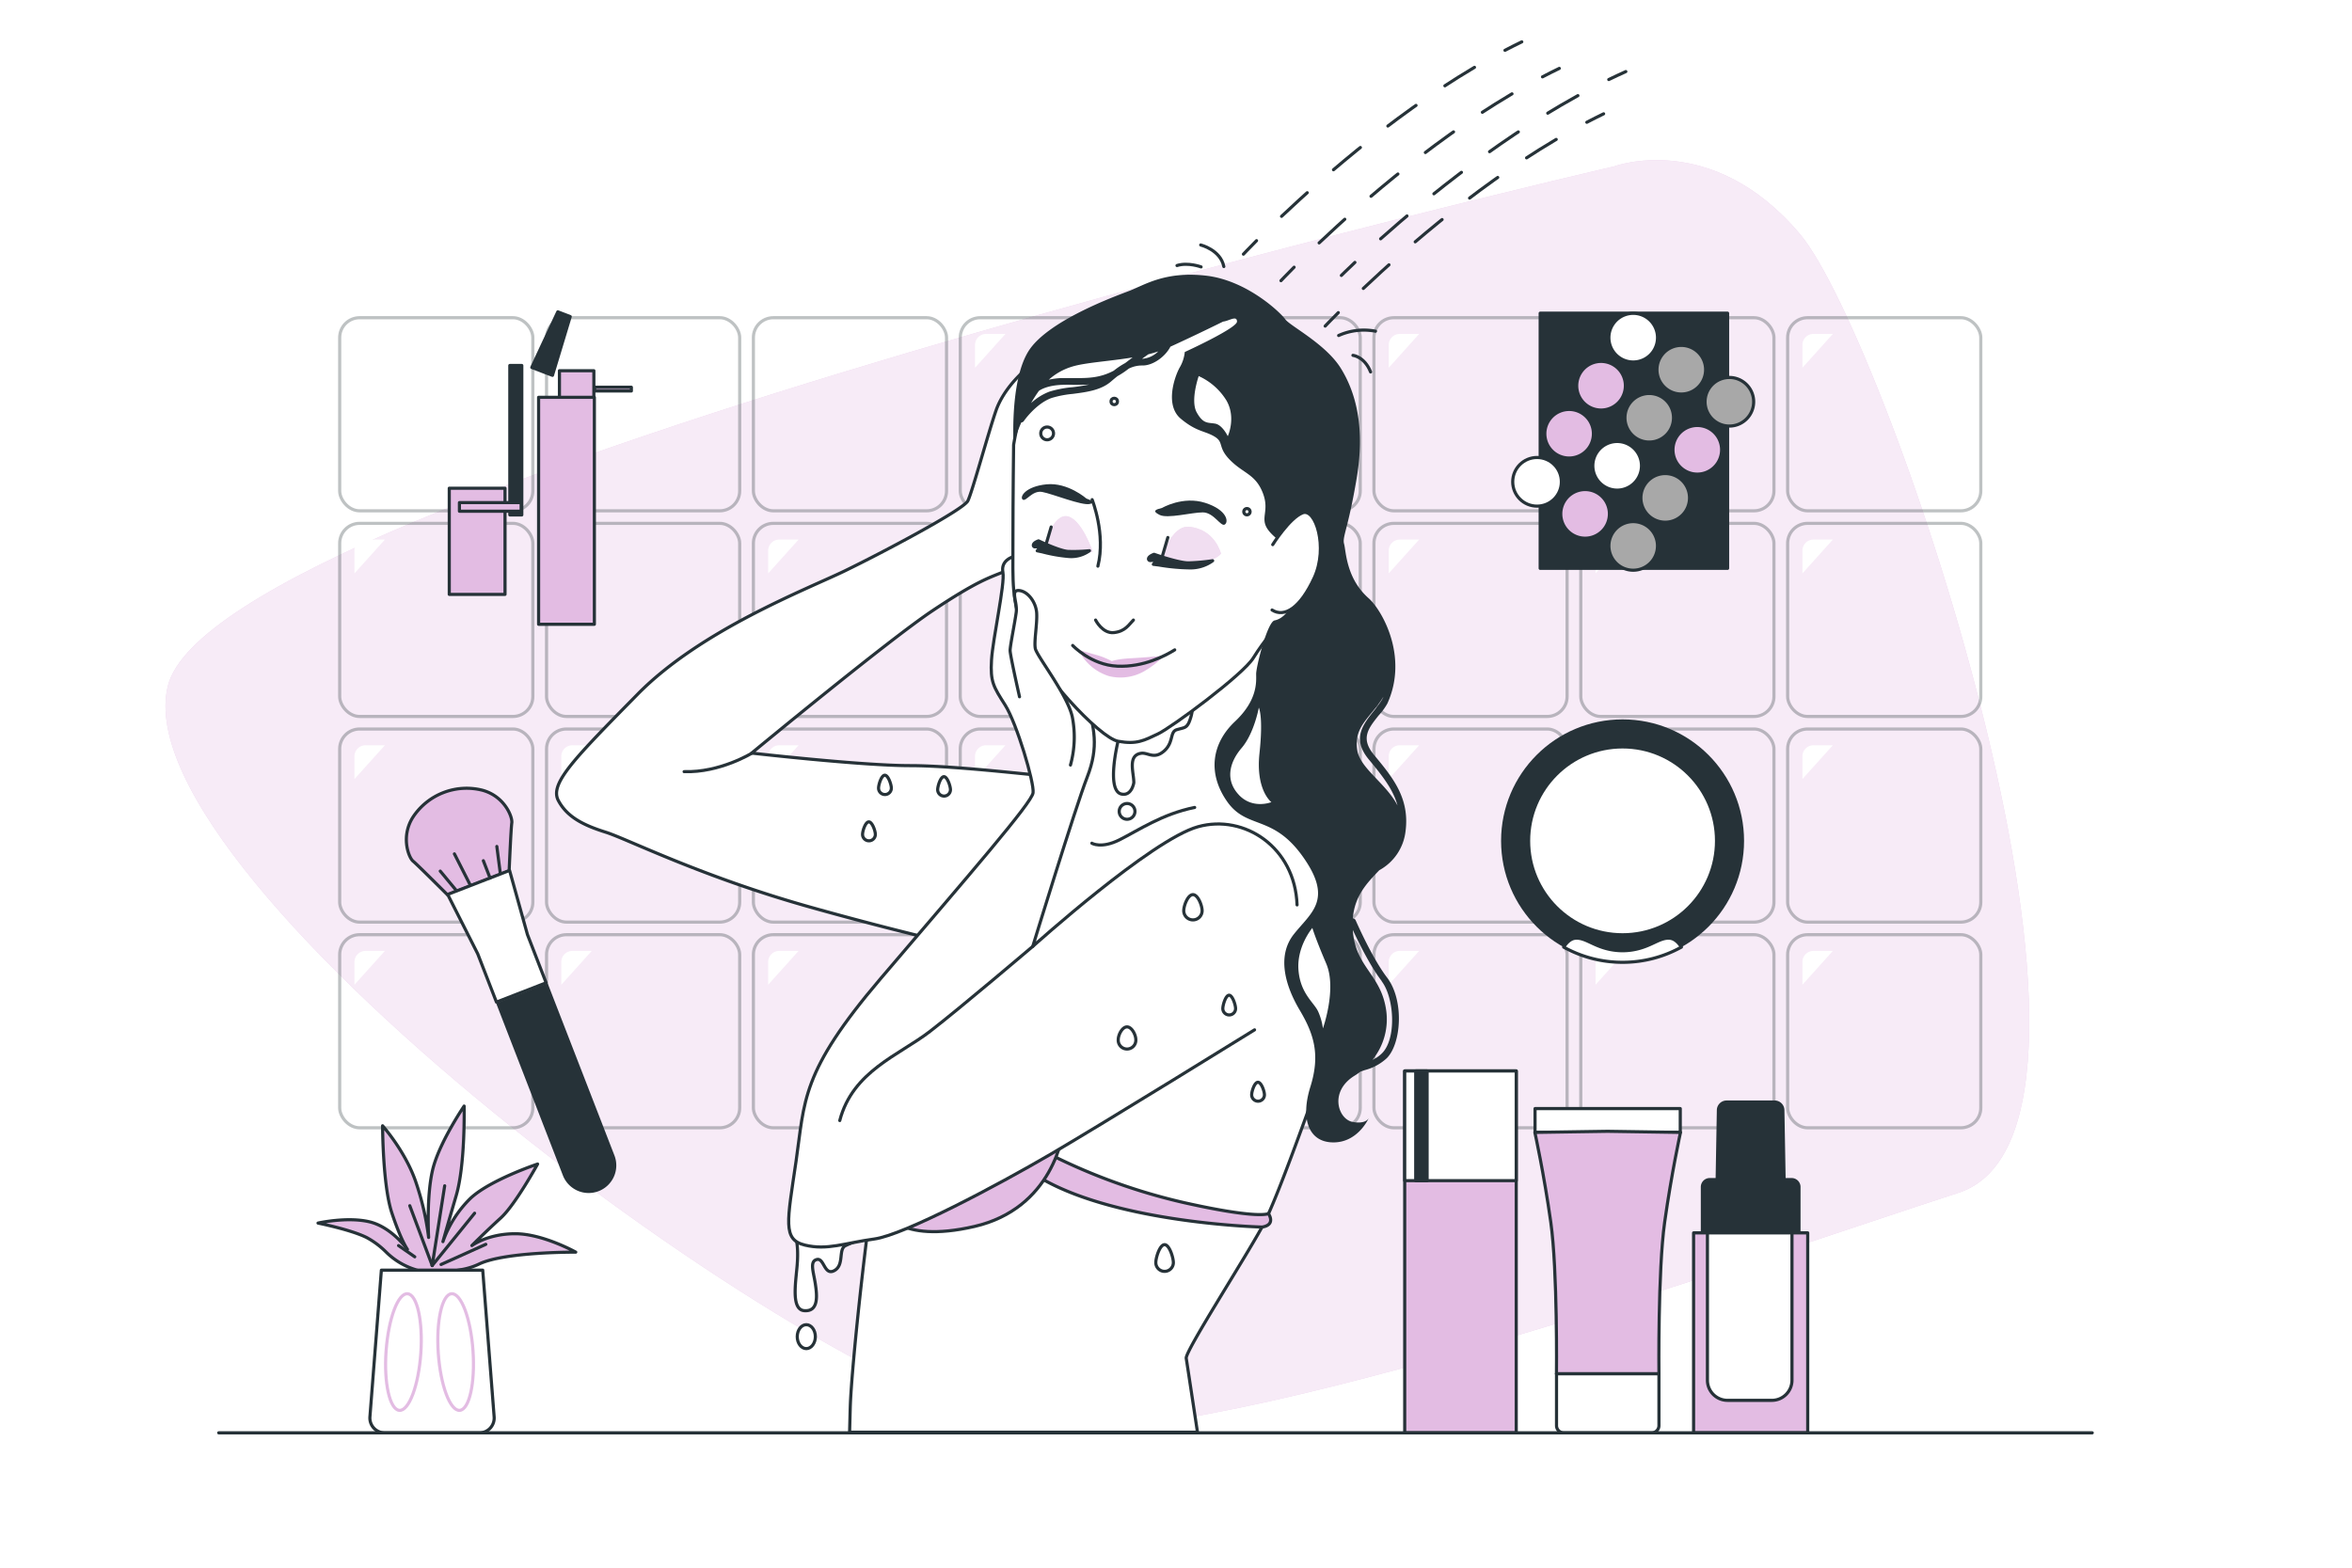 <svg class="animated" id="freepik_stories-waterproof-makeup" xmlns="http://www.w3.org/2000/svg" viewBox="0 0 750 500" version="1.1" xmlns:xlink="http://www.w3.org/1999/xlink" xmlns:svgjs="http://svgjs.com/svgjs"><style>svg#freepik_stories-waterproof-makeup:not(.animated) .animable {opacity: 0;}svg#freepik_stories-waterproof-makeup.animated #freepik--Rouge--inject-215 {animation: 1.5s Infinite  linear floating;animation-delay: 0s;}svg#freepik_stories-waterproof-makeup.animated #freepik--eye-shadows--inject-215 {animation: 1.5s Infinite  linear floating;animation-delay: 0s;}svg#freepik_stories-waterproof-makeup.animated #freepik--Mascara--inject-215 {animation: 1.5s Infinite  linear floating;animation-delay: 0s;}svg#freepik_stories-waterproof-makeup.animated #freepik--Brush--inject-215 {animation: 1.5s Infinite  linear floating;animation-delay: 0s;}            @keyframes floating {                0% {                    opacity: 1;                    transform: translateY(0px);                }                50% {                    transform: translateY(-10px);                }                100% {                    opacity: 1;                    transform: translateY(0px);                }            }        </style><g id="freepik--background-simple--inject-215" class="animable" style="transform-origin: 349.923px 253.671px;"><path d="M514.6,53.1S68.81,156,53.5,218.86,267.81,451.19,331.12,456s230.41-55.22,293.32-75.54S602.13,108.13,574,74.7,514.6,53.1,514.6,53.1Z" style="fill: rgb(227, 188, 227); transform-origin: 349.923px 253.671px;" id="el9ibsbrpr9nj" class="animable"></path><g id="ele5kofxc5hvk"><path d="M514.6,53.1S68.81,156,53.5,218.86,267.81,451.19,331.12,456s230.41-55.22,293.32-75.54S602.13,108.13,574,74.7,514.6,53.1,514.6,53.1Z" style="fill: rgb(255, 255, 255); opacity: 0.7; transform-origin: 349.923px 253.671px;" class="animable"></path></g></g><g id="freepik--Tile--inject-215" class="animable" style="transform-origin: 369.975px 230.515px;"><g id="el7oxwfdnu02"><rect x="108.32" y="101.33" width="61.59" height="61.59" rx="6.35" style="fill: none; stroke: rgb(38, 50, 56); stroke-linecap: round; stroke-linejoin: round; opacity: 0.3; transform-origin: 139.115px 132.125px;" class="animable"></rect></g><path d="M122.74,106.5h-6.16A3.55,3.55,0,0,0,113,110v7.25Z" style="fill: rgb(255, 255, 255); transform-origin: 117.87px 111.875px;" id="elxjffvp49gqs" class="animable"></path><g id="elvhbn9ol6sqr"><rect x="174.28" y="101.33" width="61.59" height="61.59" rx="6.35" style="fill: none; stroke: rgb(38, 50, 56); stroke-linecap: round; stroke-linejoin: round; opacity: 0.3; transform-origin: 205.075px 132.125px;" class="animable"></rect></g><path d="M188.7,106.5h-6.16A3.55,3.55,0,0,0,179,110v7.25Z" style="fill: rgb(255, 255, 255); transform-origin: 183.85px 111.875px;" id="elr3hyoi5awqr" class="animable"></path><g id="ellozkwacnebp"><rect x="240.24" y="101.33" width="61.59" height="61.59" rx="6.35" style="fill: none; stroke: rgb(38, 50, 56); stroke-linecap: round; stroke-linejoin: round; opacity: 0.3; transform-origin: 271.035px 132.125px;" class="animable"></rect></g><path d="M254.66,106.5H248.5A3.55,3.55,0,0,0,245,110v7.25Z" style="fill: rgb(255, 255, 255); transform-origin: 249.83px 111.875px;" id="elxssqyn9031g" class="animable"></path><g id="elw5axdhpegp"><rect x="306.2" y="101.33" width="61.59" height="61.59" rx="6.35" style="fill: none; stroke: rgb(38, 50, 56); stroke-linecap: round; stroke-linejoin: round; opacity: 0.3; transform-origin: 336.995px 132.125px;" class="animable"></rect></g><path d="M320.62,106.5h-6.16a3.55,3.55,0,0,0-3.55,3.54v7.25Z" style="fill: rgb(255, 255, 255); transform-origin: 315.765px 111.895px;" id="els02wperwsw" class="animable"></path><g id="elvccpqs0ct"><rect x="372.16" y="101.33" width="61.59" height="61.59" rx="6.35" style="fill: none; stroke: rgb(38, 50, 56); stroke-linecap: round; stroke-linejoin: round; opacity: 0.3; transform-origin: 402.955px 132.125px;" class="animable"></rect></g><path d="M386.58,106.5h-6.16a3.55,3.55,0,0,0-3.55,3.54v7.25Z" style="fill: rgb(255, 255, 255); transform-origin: 381.725px 111.895px;" id="elldwa2xb5lvp" class="animable"></path><g id="elftdn4bir6pj"><rect x="438.12" y="101.33" width="61.59" height="61.59" rx="6.35" style="fill: none; stroke: rgb(38, 50, 56); stroke-linecap: round; stroke-linejoin: round; opacity: 0.3; transform-origin: 468.915px 132.125px;" class="animable"></rect></g><path d="M452.54,106.5h-6.17a3.55,3.55,0,0,0-3.54,3.54v7.25Z" style="fill: rgb(255, 255, 255); transform-origin: 447.685px 111.895px;" id="el8aemycba5y7" class="animable"></path><g id="elfbhwywxdkcm"><rect x="504.08" y="101.33" width="61.59" height="61.59" rx="6.35" style="fill: none; stroke: rgb(38, 50, 56); stroke-linecap: round; stroke-linejoin: round; opacity: 0.3; transform-origin: 534.875px 132.125px;" class="animable"></rect></g><path d="M518.5,106.5h-6.17a3.55,3.55,0,0,0-3.54,3.54v7.25Z" style="fill: rgb(255, 255, 255); transform-origin: 513.645px 111.895px;" id="el8nnetyhqg6d" class="animable"></path><g id="elc4kkydmm86u"><rect x="570.04" y="101.33" width="61.59" height="61.59" rx="6.35" style="fill: none; stroke: rgb(38, 50, 56); stroke-linecap: round; stroke-linejoin: round; opacity: 0.3; transform-origin: 600.835px 132.125px;" class="animable"></rect></g><path d="M584.46,106.5h-6.17a3.54,3.54,0,0,0-3.54,3.54v7.25Z" style="fill: rgb(255, 255, 255); transform-origin: 579.605px 111.895px;" id="el2ar49chui6g" class="animable"></path><g id="el59itwplopbu"><rect x="108.32" y="166.92" width="61.59" height="61.59" rx="6.35" style="fill: none; stroke: rgb(38, 50, 56); stroke-linecap: round; stroke-linejoin: round; opacity: 0.3; transform-origin: 139.115px 197.715px;" class="animable"></rect></g><path d="M122.74,172.09h-6.16a3.55,3.55,0,0,0-3.55,3.55v7.24Z" style="fill: rgb(255, 255, 255); transform-origin: 117.885px 177.485px;" id="elz33p9u2zw9m" class="animable"></path><g id="elscdkbw960q"><rect x="174.28" y="166.92" width="61.59" height="61.59" rx="6.35" style="fill: none; stroke: rgb(38, 50, 56); stroke-linecap: round; stroke-linejoin: round; opacity: 0.3; transform-origin: 205.075px 197.715px;" class="animable"></rect></g><path d="M188.7,172.09h-6.16a3.55,3.55,0,0,0-3.55,3.55v7.24Z" style="fill: rgb(255, 255, 255); transform-origin: 183.845px 177.485px;" id="el5rj2rsbov77" class="animable"></path><g id="elgsb0uk54el9"><rect x="240.24" y="166.92" width="61.59" height="61.59" rx="6.35" style="fill: none; stroke: rgb(38, 50, 56); stroke-linecap: round; stroke-linejoin: round; opacity: 0.3; transform-origin: 271.035px 197.715px;" class="animable"></rect></g><path d="M254.66,172.09H248.5a3.55,3.55,0,0,0-3.55,3.55v7.24Z" style="fill: rgb(255, 255, 255); transform-origin: 249.805px 177.485px;" id="elthl79kc1sa" class="animable"></path><g id="elb83r9tw5r1v"><rect x="306.2" y="166.92" width="61.59" height="61.59" rx="6.35" style="fill: none; stroke: rgb(38, 50, 56); stroke-linecap: round; stroke-linejoin: round; opacity: 0.3; transform-origin: 336.995px 197.715px;" class="animable"></rect></g><path d="M320.62,172.09h-6.16a3.55,3.55,0,0,0-3.55,3.55v7.24Z" style="fill: rgb(255, 255, 255); transform-origin: 315.765px 177.485px;" id="el8isp6j8wqau" class="animable"></path><g id="el06498dia1ppm"><rect x="372.16" y="166.92" width="61.59" height="61.59" rx="6.35" style="fill: none; stroke: rgb(38, 50, 56); stroke-linecap: round; stroke-linejoin: round; opacity: 0.3; transform-origin: 402.955px 197.715px;" class="animable"></rect></g><path d="M386.58,172.09h-6.16a3.55,3.55,0,0,0-3.55,3.55v7.24Z" style="fill: rgb(255, 255, 255); transform-origin: 381.725px 177.485px;" id="elt0p99dow2j" class="animable"></path><g id="elg7ya4k3kqxb"><rect x="438.12" y="166.92" width="61.59" height="61.59" rx="6.35" style="fill: none; stroke: rgb(38, 50, 56); stroke-linecap: round; stroke-linejoin: round; opacity: 0.3; transform-origin: 468.915px 197.715px;" class="animable"></rect></g><path d="M452.54,172.09h-6.17a3.55,3.55,0,0,0-3.54,3.55v7.24Z" style="fill: rgb(255, 255, 255); transform-origin: 447.685px 177.485px;" id="elw8beqjb2f1" class="animable"></path><g id="eleytczym7muc"><rect x="504.08" y="166.92" width="61.59" height="61.59" rx="6.35" style="fill: none; stroke: rgb(38, 50, 56); stroke-linecap: round; stroke-linejoin: round; opacity: 0.3; transform-origin: 534.875px 197.715px;" class="animable"></rect></g><path d="M518.5,172.09h-6.17a3.55,3.55,0,0,0-3.54,3.55v7.24Z" style="fill: rgb(255, 255, 255); transform-origin: 513.645px 177.485px;" id="ely8exr3ry51" class="animable"></path><g id="eli049sjt82kj"><rect x="570.04" y="166.92" width="61.59" height="61.59" rx="6.35" style="fill: none; stroke: rgb(38, 50, 56); stroke-linecap: round; stroke-linejoin: round; opacity: 0.3; transform-origin: 600.835px 197.715px;" class="animable"></rect></g><path d="M584.46,172.09h-6.17a3.54,3.54,0,0,0-3.54,3.55v7.24Z" style="fill: rgb(255, 255, 255); transform-origin: 579.605px 177.485px;" id="el8uftbyqqgij" class="animable"></path><g id="el9t4nrx41vm"><rect x="108.32" y="232.51" width="61.59" height="61.59" rx="6.35" style="fill: none; stroke: rgb(38, 50, 56); stroke-linecap: round; stroke-linejoin: round; opacity: 0.3; transform-origin: 139.115px 263.305px;" class="animable"></rect></g><path d="M122.74,237.69h-6.16a3.54,3.54,0,0,0-3.55,3.54v7.24Z" style="fill: rgb(255, 255, 255); transform-origin: 117.885px 243.08px;" id="el8dlchwumxk3" class="animable"></path><g id="elqppox0gozua"><rect x="174.28" y="232.51" width="61.59" height="61.59" rx="6.35" style="fill: none; stroke: rgb(38, 50, 56); stroke-linecap: round; stroke-linejoin: round; opacity: 0.3; transform-origin: 205.075px 263.305px;" class="animable"></rect></g><path d="M188.7,237.69h-6.16a3.54,3.54,0,0,0-3.55,3.54v7.24Z" style="fill: rgb(255, 255, 255); transform-origin: 183.845px 243.08px;" id="elbqee77km8n9" class="animable"></path><g id="el5zcjqfmsjuj"><rect x="240.24" y="232.51" width="61.59" height="61.59" rx="6.35" style="fill: none; stroke: rgb(38, 50, 56); stroke-linecap: round; stroke-linejoin: round; opacity: 0.3; transform-origin: 271.035px 263.305px;" class="animable"></rect></g><path d="M254.66,237.69H248.5a3.54,3.54,0,0,0-3.55,3.54v7.24Z" style="fill: rgb(255, 255, 255); transform-origin: 249.805px 243.08px;" id="eld6fc3z06skk" class="animable"></path><g id="elt2glzjjz3tm"><rect x="306.2" y="232.51" width="61.59" height="61.59" rx="6.35" style="fill: none; stroke: rgb(38, 50, 56); stroke-linecap: round; stroke-linejoin: round; opacity: 0.3; transform-origin: 336.995px 263.305px;" class="animable"></rect></g><path d="M320.62,237.69h-6.16a3.54,3.54,0,0,0-3.55,3.54v7.24Z" style="fill: rgb(255, 255, 255); transform-origin: 315.765px 243.08px;" id="eljvwmon2c9ye" class="animable"></path><g id="elqig4jjx47xl"><rect x="372.16" y="232.51" width="61.59" height="61.59" rx="6.35" style="fill: none; stroke: rgb(38, 50, 56); stroke-linecap: round; stroke-linejoin: round; opacity: 0.3; transform-origin: 402.955px 263.305px;" class="animable"></rect></g><path d="M386.58,237.69h-6.16a3.54,3.54,0,0,0-3.55,3.54v7.24Z" style="fill: rgb(255, 255, 255); transform-origin: 381.725px 243.08px;" id="el7q43j5zut5x" class="animable"></path><g id="el4zla8uh2ujs"><rect x="438.12" y="232.51" width="61.59" height="61.59" rx="6.35" style="fill: none; stroke: rgb(38, 50, 56); stroke-linecap: round; stroke-linejoin: round; opacity: 0.3; transform-origin: 468.915px 263.305px;" class="animable"></rect></g><path d="M452.54,237.69h-6.17a3.54,3.54,0,0,0-3.54,3.54v7.24Z" style="fill: rgb(255, 255, 255); transform-origin: 447.685px 243.08px;" id="elpibc1w83b6" class="animable"></path><g id="elmxrr3e2jwo"><rect x="504.08" y="232.51" width="61.59" height="61.59" rx="6.35" style="fill: none; stroke: rgb(38, 50, 56); stroke-linecap: round; stroke-linejoin: round; opacity: 0.3; transform-origin: 534.875px 263.305px;" class="animable"></rect></g><path d="M518.5,237.69h-6.17a3.54,3.54,0,0,0-3.54,3.54v7.24Z" style="fill: rgb(255, 255, 255); transform-origin: 513.645px 243.08px;" id="el5ba1u6ueuwg" class="animable"></path><g id="el0916pj8f1r28"><rect x="570.04" y="232.51" width="61.59" height="61.59" rx="6.35" style="fill: none; stroke: rgb(38, 50, 56); stroke-linecap: round; stroke-linejoin: round; opacity: 0.3; transform-origin: 600.835px 263.305px;" class="animable"></rect></g><path d="M584.46,237.69h-6.17a3.53,3.53,0,0,0-3.54,3.54v7.24Z" style="fill: rgb(255, 255, 255); transform-origin: 579.605px 243.08px;" id="elv3wmld9m12e" class="animable"></path><g id="ellje52gffp8m"><rect x="108.32" y="298.11" width="61.59" height="61.59" rx="6.35" style="fill: none; stroke: rgb(38, 50, 56); stroke-linecap: round; stroke-linejoin: round; opacity: 0.3; transform-origin: 139.115px 328.905px;" class="animable"></rect></g><path d="M122.74,303.28h-6.16a3.55,3.55,0,0,0-3.55,3.54v7.25Z" style="fill: rgb(255, 255, 255); transform-origin: 117.885px 308.675px;" id="elfkwhx5h3jrj" class="animable"></path><g id="elmrd25ijnr7d"><rect x="174.28" y="298.11" width="61.59" height="61.59" rx="6.35" style="fill: none; stroke: rgb(38, 50, 56); stroke-linecap: round; stroke-linejoin: round; opacity: 0.3; transform-origin: 205.075px 328.905px;" class="animable"></rect></g><path d="M188.7,303.28h-6.16a3.55,3.55,0,0,0-3.55,3.54v7.25Z" style="fill: rgb(255, 255, 255); transform-origin: 183.845px 308.675px;" id="elh4tldac5qx" class="animable"></path><g id="elmv9foj0pprn"><rect x="240.24" y="298.11" width="61.59" height="61.59" rx="6.35" style="fill: none; stroke: rgb(38, 50, 56); stroke-linecap: round; stroke-linejoin: round; opacity: 0.3; transform-origin: 271.035px 328.905px;" class="animable"></rect></g><path d="M254.66,303.28H248.5a3.55,3.55,0,0,0-3.55,3.54v7.25Z" style="fill: rgb(255, 255, 255); transform-origin: 249.805px 308.675px;" id="elws09hmh3u" class="animable"></path><g id="el90as8vzidz"><rect x="306.2" y="298.11" width="61.59" height="61.59" rx="6.35" style="fill: none; stroke: rgb(38, 50, 56); stroke-linecap: round; stroke-linejoin: round; opacity: 0.3; transform-origin: 336.995px 328.905px;" class="animable"></rect></g><path d="M320.62,303.28h-6.16a3.55,3.55,0,0,0-3.55,3.54v7.25Z" style="fill: rgb(255, 255, 255); transform-origin: 315.765px 308.675px;" id="elv3hcgw2uj9f" class="animable"></path><g id="elfhj259uxkfl"><rect x="372.16" y="298.11" width="61.59" height="61.59" rx="6.35" style="fill: none; stroke: rgb(38, 50, 56); stroke-linecap: round; stroke-linejoin: round; opacity: 0.3; transform-origin: 402.955px 328.905px;" class="animable"></rect></g><path d="M386.58,303.28h-6.16a3.55,3.55,0,0,0-3.55,3.54v7.25Z" style="fill: rgb(255, 255, 255); transform-origin: 381.725px 308.675px;" id="elxc4qjfq2fcq" class="animable"></path><g id="el54axxl94exl"><rect x="438.12" y="298.11" width="61.59" height="61.59" rx="6.35" style="fill: none; stroke: rgb(38, 50, 56); stroke-linecap: round; stroke-linejoin: round; opacity: 0.3; transform-origin: 468.915px 328.905px;" class="animable"></rect></g><path d="M452.54,303.28h-6.17a3.55,3.55,0,0,0-3.54,3.54v7.25Z" style="fill: rgb(255, 255, 255); transform-origin: 447.685px 308.675px;" id="elh4llu8qeeel" class="animable"></path><g id="elq7yut0y7apo"><rect x="504.08" y="298.11" width="61.59" height="61.59" rx="6.35" style="fill: none; stroke: rgb(38, 50, 56); stroke-linecap: round; stroke-linejoin: round; opacity: 0.3; transform-origin: 534.875px 328.905px;" class="animable"></rect></g><path d="M518.5,303.28h-6.17a3.55,3.55,0,0,0-3.54,3.54v7.25Z" style="fill: rgb(255, 255, 255); transform-origin: 513.645px 308.675px;" id="elm6a6jnulvvj" class="animable"></path><g id="elustjsj0dd9c"><rect x="570.04" y="298.11" width="61.59" height="61.59" rx="6.35" style="fill: none; stroke: rgb(38, 50, 56); stroke-linecap: round; stroke-linejoin: round; opacity: 0.3; transform-origin: 600.835px 328.905px;" class="animable"></rect></g><path d="M584.46,303.28h-6.17a3.54,3.54,0,0,0-3.54,3.54v7.25Z" style="fill: rgb(255, 255, 255); transform-origin: 579.605px 308.675px;" id="el6hcul3s0u3g" class="animable"></path></g><g id="freepik--Plant--inject-215" class="animable" style="transform-origin: 142.5px 404.885px;"><path d="M132.36,404.9a22.75,22.75,0,0,1-9.12-5.45,27,27,0,0,0-6.32-4.75c-5-2.51-15.51-4.61-15.51-4.61s9.22-2.09,16.35-.42,12.16,8.81,12.16,8.81-2.1-2.94-5-11.74S122,359.06,122,359.06s7.13,8,10.49,17.61a88.23,88.23,0,0,1,4.19,18s-.84-14.67,1.68-23.06S148,352.77,148,352.77s.42,18.45-2.52,28.52S141.24,396,141.24,396a36.15,36.15,0,0,1,8.81-13.83c6.29-5.88,21.38-10.91,21.38-10.91s-7.13,13-11.74,17.19-9.22,8.81-9.22,8.81,5-3.77,13.83-3.77,19.29,5.87,19.29,5.87-22.41-.14-30.67,3.72a21.36,21.36,0,0,1-5.22,1.74l-4.55.81a22.68,22.68,0,0,1-10.79-.69Z" style="fill: rgb(227, 188, 227); stroke: rgb(38, 50, 56); stroke-linecap: round; stroke-linejoin: round; transform-origin: 142.5px 379.377px;" id="ella7xvskw0e" class="animable"></path><line x1="132.26" y1="400.85" x2="127.09" y2="397.27" style="fill: none; stroke: rgb(38, 50, 56); stroke-linecap: round; stroke-linejoin: round; transform-origin: 129.675px 399.06px;" id="elptsfpmp1zf9" class="animable"></line><line x1="137.82" y1="403.63" x2="130.67" y2="384.55" style="fill: none; stroke: rgb(38, 50, 56); stroke-linecap: round; stroke-linejoin: round; transform-origin: 134.245px 394.09px;" id="elz0jk9th0pe" class="animable"></line><line x1="137.82" y1="403.63" x2="141.8" y2="378.2" style="fill: none; stroke: rgb(38, 50, 56); stroke-linecap: round; stroke-linejoin: round; transform-origin: 139.81px 390.915px;" id="elzp7pceafxrl" class="animable"></line><line x1="137.82" y1="403.63" x2="151.34" y2="386.94" style="fill: none; stroke: rgb(38, 50, 56); stroke-linecap: round; stroke-linejoin: round; transform-origin: 144.58px 395.285px;" id="el3csyzy7gp0o" class="animable"></line><line x1="140.64" y1="403.3" x2="154.91" y2="396.87" style="fill: none; stroke: rgb(38, 50, 56); stroke-linecap: round; stroke-linejoin: round; transform-origin: 147.775px 400.085px;" id="el4gyxvxy7k34" class="animable"></line><path d="M152.84,457H122.69a4.75,4.75,0,0,1-4.73-5.11l3.65-46.78h32.32l3.64,46.78A4.73,4.73,0,0,1,152.84,457Z" style="fill: rgb(255, 255, 255); stroke: rgb(38, 50, 56); stroke-linecap: round; stroke-linejoin: round; transform-origin: 137.766px 431.055px;" id="el36nz8g39hcs" class="animable"></path><path d="M134.19,431.63c-.72,10.26-3.77,18.4-6.83,18.19s-5-8.71-4.24-19,3.78-18.4,6.83-18.19S134.9,421.37,134.19,431.63Z" style="fill: none; stroke: rgb(227, 188, 227); stroke-miterlimit: 10; transform-origin: 128.647px 431.225px;" id="elv5fl7337pq" class="animable"></path><path d="M139.76,431.63c.72,10.26,3.77,18.4,6.83,18.19s4.95-8.71,4.24-19-3.78-18.4-6.83-18.19S139.05,421.37,139.76,431.63Z" style="fill: none; stroke: rgb(227, 188, 227); stroke-miterlimit: 10; transform-origin: 145.295px 431.225px;" id="el51y6jj910j8" class="animable"></path></g><g id="freepik--Products--inject-215" class="animable animator-active" style="transform-origin: 512.185px 399.285px;"><path d="M565.92,351.49H550.57a2.62,2.62,0,0,0-2.61,2.57l-.49,27.55H569l-.49-27.55A2.61,2.61,0,0,0,565.92,351.49Z" style="fill: rgb(38, 50, 56); stroke: rgb(38, 50, 56); stroke-linecap: round; stroke-linejoin: round; transform-origin: 558.235px 366.55px;" id="el9jhvnahjaer" class="animable"></path><path d="M545.2,376.22h26.1a2.35,2.35,0,0,1,2.35,2.35v46.51a0,0,0,0,1,0,0h-30.8a0,0,0,0,1,0,0V378.57A2.35,2.35,0,0,1,545.2,376.22Z" style="fill: rgb(38, 50, 56); stroke: rgb(38, 50, 56); stroke-linecap: round; stroke-linejoin: round; transform-origin: 558.25px 400.65px;" id="elh19s20rk74b" class="animable"></path><rect x="540.05" y="393.21" width="36.39" height="63.78" style="fill: rgb(227, 188, 227); stroke: rgb(38, 50, 56); stroke-linecap: round; stroke-linejoin: round; transform-origin: 558.245px 425.1px;" id="elyzesv9zjbvp" class="animable"></rect><path d="M544.46,393.21v47a6.42,6.42,0,0,0,6.42,6.42H565a6.42,6.42,0,0,0,6.42-6.42v-47Z" style="fill: rgb(255, 255, 255); stroke: rgb(38, 50, 56); stroke-linecap: round; stroke-linejoin: round; transform-origin: 557.94px 419.92px;" id="elp9ta50lzm4" class="animable"></path><rect x="489.49" y="353.57" width="46.31" height="7.6" style="fill: rgb(255, 255, 255); stroke: rgb(38, 50, 56); stroke-linecap: round; stroke-linejoin: round; transform-origin: 512.645px 357.37px;" id="el4wbqf8funbk" class="animable"></rect><path d="M535.87,361.17l-23.22-.35-23.22.35s2.9,13.12,5.08,28.65,1.81,48.34,1.81,48.34H529s-.36-32.8,1.82-48.34S535.87,361.17,535.87,361.17Z" style="fill: rgb(227, 188, 227); stroke: rgb(38, 50, 56); stroke-linecap: round; stroke-linejoin: round; transform-origin: 512.65px 399.49px;" id="elhc4tp3sgz88" class="animable"></path><path d="M496.32,438.16H529a0,0,0,0,1,0,0v16.51a2.33,2.33,0,0,1-2.33,2.33h-28a2.33,2.33,0,0,1-2.33-2.33V438.16A0,0,0,0,1,496.32,438.16Z" style="fill: rgb(255, 255, 255); stroke: rgb(38, 50, 56); stroke-linecap: round; stroke-linejoin: round; transform-origin: 512.66px 447.58px;" id="elqr1nw5ajet8" class="animable"></path><rect x="447.93" y="341.57" width="35.56" height="115.42" style="fill: rgb(227, 188, 227); stroke: rgb(38, 50, 56); stroke-linecap: round; stroke-linejoin: round; transform-origin: 465.71px 399.28px;" id="elakc222kr8nl" class="animable"></rect><rect x="447.93" y="341.57" width="35.56" height="34.98" style="fill: rgb(255, 255, 255); stroke: rgb(38, 50, 56); stroke-linecap: round; stroke-linejoin: round; transform-origin: 465.71px 359.06px;" id="eld7c7jr7jz07" class="animable"></rect><rect x="451.44" y="341.57" width="3.63" height="34.98" style="fill: rgb(38, 50, 56); stroke: rgb(38, 50, 56); stroke-linecap: round; stroke-linejoin: round; transform-origin: 453.255px 359.06px;" id="elpy8o54r5hel" class="animable"></rect></g><g id="freepik--Rouge--inject-215" class="animable" style="transform-origin: 517.4px 268.18px;"><g id="el22hd99jslfl"><circle cx="517.4" cy="268.18" r="38.74" style="fill: rgb(38, 50, 56); transform-origin: 517.4px 268.18px; transform: rotate(-9.11deg);" class="animable"></circle></g><path d="M517.4,306.92a38.52,38.52,0,0,0,18.77-4.85c-.78-1.21-2-2.64-3.62-2.82-2.81-.31-5.16,1.87-9.38,3.12a20,20,0,0,1-11.56,0c-4.21-1.25-6.56-3.43-9.37-3.12-1.6.18-2.84,1.61-3.62,2.82A38.53,38.53,0,0,0,517.4,306.92Z" style="fill: rgb(255, 255, 255); stroke: rgb(38, 50, 56); stroke-linecap: round; stroke-linejoin: round; transform-origin: 517.395px 303.07px;" id="elja4ho5u43bl" class="animable"></path><g id="els51kgg0gsv"><circle cx="517.4" cy="268.18" r="29.96" style="fill: rgb(255, 255, 255); stroke: rgb(38, 50, 56); stroke-linecap: round; stroke-linejoin: round; transform-origin: 517.4px 268.18px; transform: rotate(-8.52deg);" class="animable"></circle></g></g><g id="freepik--eye-shadows--inject-215" class="animable" style="transform-origin: 521.01px 140.58px;"><g id="el50cmi0zhqhd"><rect x="491.13" y="99.89" width="59.76" height="81.38" style="fill: rgb(38, 50, 56); stroke: rgb(38, 50, 56); stroke-linecap: round; stroke-linejoin: round; transform-origin: 521.01px 140.58px; transform: rotate(33.7deg);" class="animable"></rect></g><path d="M527.25,112a7.76,7.76,0,1,1-2.15-10.76A7.77,7.77,0,0,1,527.25,112Z" style="fill: rgb(255, 255, 255); stroke: rgb(38, 50, 56); stroke-linecap: round; stroke-linejoin: round; transform-origin: 520.791px 107.695px;" id="eld1zlqmdaqe" class="animable"></path><path d="M542.58,122.22a7.76,7.76,0,1,1-2.15-10.76A7.75,7.75,0,0,1,542.58,122.22Z" style="fill: rgb(168, 168, 168); stroke: rgb(38, 50, 56); stroke-linecap: round; stroke-linejoin: round; transform-origin: 536.125px 117.915px;" id="elzmc8j8duui8" class="animable"></path><path d="M557.9,132.44a7.75,7.75,0,1,1-2.15-10.75A7.74,7.74,0,0,1,557.9,132.44Z" style="fill: rgb(168, 168, 168); stroke: rgb(38, 50, 56); stroke-linecap: round; stroke-linejoin: round; transform-origin: 551.455px 128.139px;" id="elr25l864qnri" class="animable"></path><path d="M517,127.32a7.76,7.76,0,1,1-2.15-10.75A7.75,7.75,0,0,1,517,127.32Z" style="fill: rgb(227, 188, 227); stroke: rgb(38, 50, 56); stroke-linecap: round; stroke-linejoin: round; transform-origin: 510.541px 123.022px;" id="el0g1w42dmrn08" class="animable"></path><path d="M532.35,137.55a7.75,7.75,0,1,1-2.15-10.76A7.76,7.76,0,0,1,532.35,137.55Z" style="fill: rgb(168, 168, 168); stroke: rgb(38, 50, 56); stroke-linecap: round; stroke-linejoin: round; transform-origin: 525.905px 133.243px;" id="elmaug0k9lnz" class="animable"></path><path d="M547.68,147.77A7.76,7.76,0,1,1,545.53,137,7.76,7.76,0,0,1,547.68,147.77Z" style="fill: rgb(227, 188, 227); stroke: rgb(38, 50, 56); stroke-linecap: round; stroke-linejoin: round; transform-origin: 541.228px 143.458px;" id="eljcgpggekbvo" class="animable"></path><path d="M506.8,142.65a7.75,7.75,0,1,1-2.14-10.76A7.75,7.75,0,0,1,506.8,142.65Z" style="fill: rgb(227, 188, 227); stroke: rgb(38, 50, 56); stroke-linecap: round; stroke-linejoin: round; transform-origin: 500.36px 138.338px;" id="elk4p58bn1wxo" class="animable"></path><path d="M522.13,152.87A7.76,7.76,0,1,1,520,142.12,7.75,7.75,0,0,1,522.13,152.87Z" style="fill: rgb(255, 255, 255); stroke: rgb(38, 50, 56); stroke-linecap: round; stroke-linejoin: round; transform-origin: 515.677px 148.563px;" id="elq36te09pt" class="animable"></path><path d="M537.46,163.1a7.76,7.76,0,1,1-2.15-10.76A7.77,7.77,0,0,1,537.46,163.1Z" style="fill: rgb(168, 168, 168); stroke: rgb(38, 50, 56); stroke-linecap: round; stroke-linejoin: round; transform-origin: 531.002px 158.795px;" id="elbtx826g6rwb" class="animable"></path><g id="elxgbakvdsdyb"><circle cx="490.13" cy="153.67" r="7.76" style="fill: rgb(255, 255, 255); stroke: rgb(38, 50, 56); stroke-linecap: round; stroke-linejoin: round; transform-origin: 490.13px 153.67px; transform: rotate(-51.31deg);" class="animable"></circle></g><path d="M511.91,168.2a7.76,7.76,0,1,1-2.15-10.76A7.76,7.76,0,0,1,511.91,168.2Z" style="fill: rgb(227, 188, 227); stroke: rgb(38, 50, 56); stroke-linecap: round; stroke-linejoin: round; transform-origin: 505.453px 163.895px;" id="elt9tpae8pbi" class="animable"></path><path d="M527.23,178.42a7.75,7.75,0,1,1-2.15-10.76A7.74,7.74,0,0,1,527.23,178.42Z" style="fill: rgb(168, 168, 168); stroke: rgb(38, 50, 56); stroke-linecap: round; stroke-linejoin: round; transform-origin: 520.789px 174.113px;" id="el4kbhta7affs" class="animable"></path></g><g id="freepik--Mascara--inject-215" class="animable" style="transform-origin: 169.868px 149.679px;"><g id="elor95tlmm8z"><rect x="162.57" y="116.57" width="3.82" height="47.66" style="fill: rgb(38, 50, 56); stroke: rgb(38, 50, 56); stroke-linecap: round; stroke-linejoin: round; transform-origin: 164.48px 140.4px; transform: rotate(20.93deg);" class="animable"></rect></g><polygon points="176.17 119.71 169.58 117.19 177.88 99.46 181.83 100.97 176.17 119.71" style="fill: rgb(38, 50, 56); stroke: rgb(38, 50, 56); stroke-linecap: round; stroke-linejoin: round; transform-origin: 175.705px 109.585px;" id="elfrl7fpj63no" class="animable"></polygon><g id="elzqpnh0vis7"><rect x="143.26" y="155.71" width="17.78" height="33.86" style="fill: rgb(227, 188, 227); stroke: rgb(38, 50, 56); stroke-linecap: round; stroke-linejoin: round; transform-origin: 152.15px 172.64px; transform: rotate(20.93deg);" class="animable"></rect></g><g id="eldhhi0gjsses"><rect x="146.5" y="160.3" width="19.68" height="2.75" style="fill: rgb(227, 188, 227); stroke: rgb(38, 50, 56); stroke-linecap: round; stroke-linejoin: round; transform-origin: 156.34px 161.675px; transform: rotate(20.93deg);" class="animable"></rect></g><g id="elr0cm6sl8hf"><rect x="178.39" y="118.24" width="10.98" height="72.39" style="fill: rgb(227, 188, 227); stroke: rgb(38, 50, 56); stroke-linecap: round; stroke-linejoin: round; transform-origin: 183.88px 154.435px; transform: rotate(20.93deg);" class="animable"></rect></g><g id="elbh1fpojupkr"><rect x="171.75" y="126.72" width="17.78" height="72.39" style="fill: rgb(227, 188, 227); stroke: rgb(38, 50, 56); stroke-linecap: round; stroke-linejoin: round; transform-origin: 180.64px 162.915px; transform: rotate(20.93deg);" class="animable"></rect></g><g id="eltzk49x2niel"><rect x="189.62" y="123.51" width="11.71" height="1.19" style="fill: rgb(227, 188, 227); stroke: rgb(38, 50, 56); stroke-linecap: round; stroke-linejoin: round; transform-origin: 195.475px 124.105px; transform: rotate(20.93deg);" class="animable"></rect></g></g><g id="freepik--Brush--inject-215" class="animable" style="transform-origin: 163.05px 315.954px;"><path d="M190.9,379.9h0a8.81,8.81,0,0,1-11.4-5L158.22,320l16.42-6.37,21.28,54.87A8.8,8.8,0,0,1,190.9,379.9Z" style="fill: rgb(38, 50, 56); transform-origin: 177.37px 347.065px;" id="elt09u3oo95l" class="animable"></path><path d="M162.35,277.8c.11-2.59.6-13.69.85-15.34.28-1.87-2.32-8.58-9.48-10.45a20.5,20.5,0,0,0-22,8.55c-4,6.19-1.43,12.91,0,14.1,1.3,1.06,9.15,8.92,11,10.75Z" style="fill: rgb(227, 188, 227); stroke: rgb(38, 50, 56); stroke-linecap: round; stroke-linejoin: round; transform-origin: 146.4px 268.409px;" id="ellcmcmhrkw5" class="animable"></path><polygon points="152.62 281.44 142.75 285.27 152.34 304.22 158.31 319.61 166.23 316.53 174.15 313.46 168.19 298.07 162.49 277.61 152.62 281.44" style="fill: rgb(255, 255, 255); stroke: rgb(38, 50, 56); stroke-linecap: round; stroke-linejoin: round; transform-origin: 158.45px 298.61px;" id="elkmt8cj66zf" class="animable"></polygon><line x1="145.28" y1="283.74" x2="140.39" y2="277.83" style="fill: none; stroke: rgb(38, 50, 56); stroke-linecap: round; stroke-linejoin: round; transform-origin: 142.835px 280.785px;" id="els0985clarg" class="animable"></line><line x1="149.8" y1="281.98" x2="144.9" y2="272.33" style="fill: none; stroke: rgb(38, 50, 56); stroke-linecap: round; stroke-linejoin: round; transform-origin: 147.35px 277.155px;" id="elqu86quot1ek" class="animable"></line><line x1="156.27" y1="280.05" x2="154.13" y2="274.52" style="fill: none; stroke: rgb(38, 50, 56); stroke-linecap: round; stroke-linejoin: round; transform-origin: 155.2px 277.285px;" id="elyhf6xjmlrgl" class="animable"></line><line x1="159.51" y1="278.35" x2="158.43" y2="269.97" style="fill: none; stroke: rgb(38, 50, 56); stroke-linecap: round; stroke-linejoin: round; transform-origin: 158.97px 274.16px;" id="el4mdxhv7uwh" class="animable"></line></g><g id="freepik--Water--inject-215" class="animable" style="transform-origin: 446.88px 65.99px;"><path d="M396.5,81.06s1.48-1.58,4.18-4.3" style="fill: none; stroke: rgb(38, 50, 56); stroke-linecap: round; stroke-linejoin: round; transform-origin: 398.59px 78.91px;" id="elnm6205bvg5" class="animable"></path><path d="M408.66,69C422.79,55.64,447.68,34,475,18.7" style="fill: none; stroke: rgb(38, 50, 56); stroke-linecap: round; stroke-linejoin: round; stroke-dasharray: 11.127, 11.127; transform-origin: 441.83px 43.85px;" id="elknz4i9maxh" class="animable"></path><path d="M479.9,16.05c1.78-.93,3.56-1.84,5.36-2.7" style="fill: none; stroke: rgb(38, 50, 56); stroke-linecap: round; stroke-linejoin: round; transform-origin: 482.58px 14.7px;" id="elcsifmprvfhe" class="animable"></path><path d="M408.47,89.52s1.48-1.58,4.19-4.3" style="fill: none; stroke: rgb(38, 50, 56); stroke-linecap: round; stroke-linejoin: round; transform-origin: 410.565px 87.37px;" id="el98l525gztjg" class="animable"></path><path d="M420.64,77.47c14.13-13.37,39-35.06,66.34-50.32" style="fill: none; stroke: rgb(38, 50, 56); stroke-linecap: round; stroke-linejoin: round; stroke-dasharray: 11.127, 11.127; transform-origin: 453.81px 52.31px;" id="elloq5iehzen" class="animable"></path><path d="M491.87,24.51c1.78-.93,3.57-1.84,5.36-2.7" style="fill: none; stroke: rgb(38, 50, 56); stroke-linecap: round; stroke-linejoin: round; transform-origin: 494.55px 23.16px;" id="elwomor5nims" class="animable"></path><path d="M422.57,104s1.48-1.58,4.19-4.29" style="fill: none; stroke: rgb(38, 50, 56); stroke-linecap: round; stroke-linejoin: round; transform-origin: 424.665px 101.855px;" id="elm1djvy9j7i" class="animable"></path><path d="M434.73,92c14.13-13.37,39-35.06,66.35-50.31" style="fill: none; stroke: rgb(38, 50, 56); stroke-linecap: round; stroke-linejoin: round; stroke-dasharray: 11.127, 11.127; transform-origin: 467.905px 66.845px;" id="elw7h3y9lwt2f" class="animable"></path><path d="M506,39q2.67-1.4,5.36-2.7" style="fill: none; stroke: rgb(38, 50, 56); stroke-linecap: round; stroke-linejoin: round; transform-origin: 508.68px 37.65px;" id="elemp2atni85l" class="animable"></path><path d="M427.73,87.85s1.53-1.53,4.32-4.16" style="fill: none; stroke: rgb(38, 50, 56); stroke-linecap: round; stroke-linejoin: round; transform-origin: 429.89px 85.77px;" id="elpnu0u9qb2" class="animable"></path><path d="M440.25,76.17c14.52-12.94,40.06-33.87,67.82-48.3" style="fill: none; stroke: rgb(38, 50, 56); stroke-linecap: round; stroke-linejoin: round; stroke-dasharray: 11.127, 11.127; transform-origin: 474.16px 52.02px;" id="elb5xntzulsj" class="animable"></path><path d="M513,25.37q2.72-1.32,5.44-2.54" style="fill: none; stroke: rgb(38, 50, 56); stroke-linecap: round; stroke-linejoin: round; transform-origin: 515.72px 24.1px;" id="ellslncoc1hjc" class="animable"></path><path d="M382.88,78.13s6.31,1.55,7.37,6.88" style="fill: none; stroke: rgb(38, 50, 56); stroke-linecap: round; stroke-linejoin: round; stroke-dasharray: 12; transform-origin: 386.565px 81.57px;" id="el6htl6i8r5w" class="animable"></path><path d="M383,85.13s-4.18-1.55-7.68-.44" style="fill: none; stroke: rgb(38, 50, 56); stroke-linecap: round; stroke-linejoin: round; stroke-dasharray: 12; transform-origin: 379.16px 84.71px;" id="elv20nx52w4q" class="animable"></path><path d="M426.87,107a19.64,19.64,0,0,1,12.63-1.17" style="fill: none; stroke: rgb(38, 50, 56); stroke-linecap: round; stroke-linejoin: round; stroke-dasharray: 12; transform-origin: 433.185px 106.142px;" id="elhaolp7kzpo5" class="animable"></path><path d="M431.42,113.33s3.71.39,5.63,5.3" style="fill: none; stroke: rgb(38, 50, 56); stroke-linecap: round; stroke-linejoin: round; stroke-dasharray: 12; transform-origin: 434.235px 115.98px;" id="eld8szcptsxcs" class="animable"></path></g><g id="freepik--Character--inject-215" class="animable" style="transform-origin: 312.943px 272.208px;"><path d="M318.74,304.43s-31.38,24.89-36.43,50.86-10.83,80.44-11.19,93.79c-.09,3.34-.15,5.84-.2,7.71H381.85c-1.17-7.72-3.33-22-3.59-23.58-.36-2.17,18-30.66,24.17-41.85s21.64-57.71,24.88-64.2,4-13.71-1.08-37.88-11.18-26.33-17-43.64.36-37.16,0-43.65-8.3.72-11.18,4.69-25.61,24.17-35.35,25.61-16.24-8.66-16.24-8.66,1.81,15.15,1.45,18.76-6.14,5.41-10.1,5.41-32.11-3.61-47.62-3.61-50.5-4-50.5-4,43.65-36.07,57.72-45.45,18-10.46,22.36-12.26a29.77,29.77,0,0,0,5.77-2.89s0-27.05-.36-33.54,1.44-27.78,1.44-27.78-6.49,5.41-9,12.63-7.58,26-9,28.85-27.42,16.6-39.32,22.37-45.81,18.76-66,39.32-28.14,28.49-25.25,33.9,8.3,7.94,15.15,10.1,30.3,14.07,64.93,23.81S318.74,304.43,318.74,304.43Z" style="fill: rgb(255, 255, 255); stroke: rgb(38, 50, 56); stroke-linecap: round; stroke-linejoin: round; transform-origin: 303.683px 287.53px;" id="elsoht0hilod" class="animable"></path><path d="M348.17,268.94s2.95,1.85,8.84-1.1,13.61-8.25,23.95-10.31" style="fill: none; stroke: rgb(38, 50, 56); stroke-linecap: round; stroke-linejoin: round; transform-origin: 364.565px 263.521px;" id="el7pwuh3hxz2v" class="animable"></path><path d="M239.74,240.22s-10.18,6.26-21.59,5.89" style="fill: none; stroke: rgb(38, 50, 56); stroke-linecap: round; stroke-linejoin: round; transform-origin: 228.945px 243.173px;" id="ellvj6lmj6grm" class="animable"></path><path d="M334.87,368.22a189.13,189.13,0,0,0,42.77,15.37c24,5.37,26.83,3.47,26.83,3.47s2.54,3.56-2,4.3c0,0-45.11-1.08-70.05-15.28Z" style="fill: rgb(227, 188, 227); stroke: rgb(38, 50, 56); stroke-linecap: round; stroke-linejoin: round; transform-origin: 368.799px 379.79px;" id="elmeh2a9hyr5i" class="animable"></path><path d="M282,386.12s4.1,10.73,28.72,5.05,28.73-28.73,28.73-34.1S282,386.12,282,386.12Z" style="fill: rgb(227, 188, 227); stroke: rgb(38, 50, 56); stroke-linecap: round; stroke-linejoin: round; transform-origin: 310.725px 374.665px;" id="el4udzc6wz9vr" class="animable"></path><path d="M253.7,394.64s.88,2.06.58,7.66-2.37,15.4,2.21,15.73,4.08-4.79,3.49-8.62-1.87-7.11.49-7.7,2.35,5.3,5.59,3.53,1.18-6.77,3.54-7.95a38.26,38.26,0,0,1,5.3-2.06Z" style="fill: rgb(255, 255, 255); stroke: rgb(38, 50, 56); stroke-linecap: round; stroke-linejoin: round; transform-origin: 264.227px 406.343px;" id="el2pombned2re" class="animable"></path><path d="M260,426.32c0,2.1-1.3,3.81-2.89,3.81s-2.89-1.71-2.89-3.81,1.29-3.82,2.89-3.82S260,424.21,260,426.32Z" style="fill: rgb(255, 255, 255); stroke: rgb(38, 50, 56); stroke-linecap: round; stroke-linejoin: round; transform-origin: 257.11px 426.315px;" id="elin9ejkcygck" class="animable"></path><path d="M400.05,328.46s-48.45,30-65.18,39.76-46.49,25.63-56.05,26.94-15,3.69-22.16,1.95-5.64-7.38-2.82-26.72,1.4-28.28,27-58.31c28.52-33.42,48.15-56,48.58-59.22s-5.21-22.16-8.91-28-4.77-7.39-4.34-14.34,4.34-24.33,3.63-28,2.89-4.81,2.89-4.81,1.35-2.54,2.88,1.92,1.22,11.73,6.59,19.62,11.94,15.95,14.33,24.39,4,14.44.19,24.22-17.36,54-17.36,54,37.88-34.09,52.71-38.19,30.94,6.63,31.57,24.94" style="fill: rgb(255, 255, 255); stroke: rgb(38, 50, 56); stroke-linecap: round; stroke-linejoin: round; transform-origin: 332.546px 287.357px;" id="elbymk7m4mzgc" class="animable"></path><path d="M329.34,301.83s-23,19.57-32.83,27.15-24.62,12.63-28.73,28.41" style="fill: none; stroke: rgb(38, 50, 56); stroke-linecap: round; stroke-linejoin: round; transform-origin: 298.56px 329.61px;" id="elplduam24olh" class="animable"></path><path d="M356.52,236.42s-3.93,15.85,1.15,16.85c3.26.64,3.88-3.65,3.88-3.65,0-3.2-2.05-8.67,2.28-9.36,2.22-.35,4.11,2.06,7.31-.68s1.82-6.17,4.1-6.85,3-.46,3.88-2.28a15,15,0,0,0,1.15-4.57Z" style="fill: rgb(255, 255, 255); stroke: rgb(38, 50, 56); stroke-linecap: round; stroke-linejoin: round; transform-origin: 367.67px 239.608px;" id="eldo4tgu7s96h" class="animable"></path><path d="M361.91,258.79a2.51,2.51,0,1,1-2.51-2.51A2.51,2.51,0,0,1,361.91,258.79Z" style="fill: rgb(255, 255, 255); stroke: rgb(38, 50, 56); stroke-linecap: round; stroke-linejoin: round; transform-origin: 359.4px 258.79px;" id="eloo4ui7byvys" class="animable"></path><path d="M323.22,141.87S323,158.46,323,172.4s-.52,18.33,3.61,29.94,24,33,29.94,34.08,8.26-.26,12.65-2.33,27.11-18.84,30.46-24.26,8.52-11.62,9.55-11.87,8.52-1.29,11.36-11.62,3.1-12.39,1.81-19.62S412,151.49,407.12,145.81s-11.88-23-10.33-28.65,4.39-13.42,1-16.78-7.74-2.32-16.52-1-17,2.84-32.78,9.55-19.36,10.84-21.42,16.52S323.22,141.87,323.22,141.87Z" style="fill: rgb(255, 255, 255); stroke: rgb(38, 50, 56); stroke-linecap: round; stroke-linejoin: round; transform-origin: 373.051px 167.464px;" id="elr465pi06jfs" class="animable"></path><path d="M389.35,176.59s-1.9-7.88-10.24-8.57c-5.55-.46-8.54,9.63-8.54,9.63S384.28,182.14,389.35,176.59Z" style="fill: rgb(227, 188, 227); transform-origin: 379.96px 173.685px;" id="elf1kbf9oarp" class="animable"></path><g id="elnfxmm1jfbk"><path d="M389.35,176.59s-1.9-7.88-10.24-8.57c-5.55-.46-8.54,9.63-8.54,9.63S384.28,182.14,389.35,176.59Z" style="fill: rgb(255, 255, 255); opacity: 0.5; transform-origin: 379.96px 173.685px;" class="animable"></path></g><path d="M348.44,175.93s-3.54-10.47-8.13-11.26-7.57,9.8-7.57,9.8S341.72,178.3,348.44,175.93Z" style="fill: rgb(227, 188, 227); transform-origin: 340.59px 170.666px;" id="eli7alx8gnqe" class="animable"></path><g id="el4btv83thqdr"><path d="M348.44,175.93s-3.54-10.47-8.13-11.26-7.57,9.8-7.57,9.8S341.72,178.3,348.44,175.93Z" style="fill: rgb(255, 255, 255); opacity: 0.5; transform-origin: 340.59px 170.666px;" class="animable"></path></g><path d="M348.26,159.36s4.39,11,1.83,21.21" style="fill: none; stroke: rgb(38, 50, 56); stroke-linecap: round; stroke-linejoin: round; transform-origin: 349.576px 169.965px;" id="elyev1yppeas" class="animable"></path><path d="M349.36,197.76s2.19,4.39,5.85,4,4.75-2.56,6.21-4" style="fill: none; stroke: rgb(38, 50, 56); stroke-linecap: round; stroke-linejoin: round; transform-origin: 355.39px 199.772px;" id="elj6dv8d5fjbt" class="animable"></path><path d="M370.55,162s6.63-3.91,13.76-1.62,7.51,6.16,6.23,6.92-3.48-3.88-7-3.88-11.21,2.08-13.76.81S368.51,162.5,370.55,162Z" style="fill: rgb(38, 50, 56); transform-origin: 379.738px 163.522px;" id="elrm85fld6l6" class="animable"></path><path d="M346.43,159s-5.91-5.2-12.7-4.53-8.67,4.05-7.62,4.86,3-3,6.2-2.43,12.68,4.44,15.18,3.84S348.21,159.78,346.43,159Z" style="fill: rgb(38, 50, 56); transform-origin: 337.282px 157.607px;" id="elzgw0ehx48fe" class="animable"></path><line x1="372.4" y1="171.43" x2="370.57" y2="177.65" style="fill: none; stroke: rgb(38, 50, 56); stroke-linecap: round; stroke-linejoin: round; transform-origin: 371.485px 174.54px;" id="el1w8e6h3ecrgj" class="animable"></line><path d="M368,176.79s7.75,2.74,10.94,2.74a64.44,64.44,0,0,0,7.74-.69,12,12,0,0,1-7.29,2.28,64.17,64.17,0,0,1-9.79-.91l-1.82-.23h0l1-1.2a8.44,8.44,0,0,0-1.87,0C366.25,178.9,365.4,177.8,368,176.79Z" style="fill: rgb(38, 50, 56); stroke: rgb(38, 50, 56); stroke-linecap: round; stroke-linejoin: round; transform-origin: 376.455px 178.956px;" id="elxrm6p9nwov" class="animable"></path><line x1="335.19" y1="168.08" x2="333.36" y2="174.29" style="fill: none; stroke: rgb(38, 50, 56); stroke-linecap: round; stroke-linejoin: round; transform-origin: 334.275px 171.185px;" id="el0jrnalcamust" class="animable"></line><path d="M331.17,172.5s6.6,3.18,9.4,3.37a49.81,49.81,0,0,0,6.83-.23,9.88,9.88,0,0,1-6.54,1.85,49.45,49.45,0,0,1-8.52-1.49l-1.59-.33h0l.93-1.15a7.21,7.21,0,0,0-1.64-.11C329.49,174.5,328.81,173.35,331.17,172.5Z" style="fill: rgb(38, 50, 56); stroke: rgb(38, 50, 56); stroke-linecap: round; stroke-linejoin: round; transform-origin: 338.454px 175.009px;" id="el6xenimnhto7" class="animable"></path><path d="M343.91,207.27,350,209a24.33,24.33,0,0,1,4.54,1.87s1.63-.7,6.17-.93,10.49-.82,10.49-.82A28.81,28.81,0,0,1,365,214a15.24,15.24,0,0,1-11.41,1.63A16.14,16.14,0,0,1,343.91,207.27Z" style="fill: rgb(227, 188, 227); transform-origin: 357.555px 211.679px;" id="elyeo8yixvsg" class="animable"></path><path d="M342.05,205.86s5.84,6.24,14.25,6.61,15.36-3.37,18.29-5.2" style="fill: none; stroke: rgb(38, 50, 56); stroke-linecap: round; stroke-linejoin: round; transform-origin: 358.32px 209.178px;" id="elo408oco94da" class="animable"></path><path d="M436.48,356.47a1.33,1.33,0,0,0,.12-.27A2.85,2.85,0,0,1,436.48,356.47Z" style="fill: rgb(38, 50, 56); transform-origin: 436.54px 356.335px;" id="eluvr5zio14k" class="animable"></path><path d="M448.2,265.09c1.37-10.57-4.17-17.22-10-24.25-4.4-5.28-2-8.38,1.42-12.66a19.66,19.66,0,0,0,2.77-3.78c6.84-15-1.74-29.9-6-33.63-7.16-6.33-7.16-15-7.79-17.29s1.26-4.63,4-20.86-.21-27.4-5.06-35.19-16.22-13.49-17.7-15.6S397.62,89.4,384.55,87.92s-19.6,3-24.45,4.85-26.34,9.69-32.24,19.39-4.64,29.71-4.64,29.71a41.45,41.45,0,0,1,2.46-7.13,1.09,1.09,0,0,0,.8-.44c0-.06,3.92-5.63,8.89-7.38a33.7,33.7,0,0,1,6.68-1.29c4.45-.57,9.06-1.17,12.29-4,.72-.62,1.38-1.17,2-1.66a26.5,26.5,0,0,0,3.27-2.15,4.08,4.08,0,0,0,.33-.25,9.4,9.4,0,0,1,4.44-1c3.31,0,7.18-2.8,8.84-6,8.43-3.85,16.8-8,16.8-8,1.9-.21,4.43-2.1,4.43,0s-16.65,9.7-16.65,9.7a12.1,12.1,0,0,1-1.69,5.06c-1.69,3.16-4.64,12,.42,16.22s7.59,3.8,10.75,5.69.84,3.38,5.06,7.59,8,4.43,10.32,10.33-1.05,8,1.69,11.8,7.59,4.63,8.43,15-4,13.49-6.32,13.91-5.9,14.75-5.9,17.07.63,8.22-6.75,15.17-8.85,16.44-2.53,25.5,14.55,4,24.24,17.71,2.53,17.7-2.95,24.65-2.74,16.44,1.9,24.24,6.53,14.33,3.37,24.45-.63,17.7,7.37,17.7c7.15,0,10.6-6.36,11.26-7.74-.34.59-1.51,1.87-5.14,1.21-4.64-.85-7.59-9.7.63-14.76.67-.41,1.28-.85,1.88-1.3l1.37-.47a16.26,16.26,0,0,0,7-3.8c4.67-4.68,5.59-18.51.09-25.72-4.91-6.45-9.94-18.11-10-18.23a1,1,0,0,0-.91-.63c.56-7.25,4.58-11.35,8.43-15.37A16.27,16.27,0,0,0,448.2,265.09ZM361.16,114l-2.37,1.8a24,24,0,0,0-3.63,2.42c-4.52,2.42-8.57,2.39-12.81,2.36-1.27,0-2.58,0-3.91,0a22.4,22.4,0,0,0-4,.52,19.57,19.57,0,0,1,7.37-4.15C346,115.63,353.81,115.23,361.16,114Zm-19.39,9.51a36,36,0,0,0-7.11,1.39,18.08,18.08,0,0,0-5.87,3.66,42.57,42.57,0,0,1,2.5-3.9c1-.69,3.22-1.74,7.24-1.91,1.28-.06,2.56-.05,3.81,0,1.63,0,3.28,0,5-.11A54.24,54.24,0,0,1,341.77,123.52Zm22.42-9.09c.72-.53,1.38-1,2-1.42,1.09-.27,2.13-.58,3.14-.91a8.07,8.07,0,0,1-4.92,2.33Zm27.32,24.7s-1.69-3.58-4-4-3.79.21-5.9-3.58.63-11.59.63-11.59a20.06,20.06,0,0,1,8.85,7.79C394.25,133.23,391.51,139.13,391.51,139.13Zm3.58,114.44c-4.43-4.64-3.16-10.33.84-15s5.48-12.86,5.48-12.86,1.48,2.74.21,14.54,3.79,15.6,3.79,15.6S399.51,258.2,395.09,253.57ZM421.85,328a19.31,19.31,0,0,0-1.47-5.27c-1.27-2.95-5.69-5.69-6.32-13.27s4.42-13.49,4.42-13.49,1,3.37,4.43,11.38S421.85,328,421.85,328Zm18.76-15c4,5.27,4.76,18.26.09,22.92a10.34,10.34,0,0,1-3.05,2.11,20.53,20.53,0,0,0,4.43-15.37c-1.49-11.95-9.94-14-10.7-26.05C433.12,300.32,436.84,308,440.61,312.92Zm.47-90.58c-.16.31-.33.62-.52.92a41.08,41.08,0,0,1-2.64,3.6c-3.39,4.3-6.89,8.74-1.39,15.34,4.51,5.41,7.78,9.69,9.1,14.63-3.56-7-11.88-11.78-12.82-17.59C431.58,231.66,436.91,229.05,441.08,222.34Z" style="fill: rgb(38, 50, 56); transform-origin: 385.759px 225.993px;" id="eleeaktlwg2y4" class="animable"></path><path d="M405.84,173.7s5.26-8.43,9.48-10.12,8.22,11,3.79,20.65-9.48,12.86-13.48,10.33" style="fill: rgb(255, 255, 255); stroke: rgb(38, 50, 56); stroke-linecap: round; stroke-linejoin: round; transform-origin: 413.337px 179.408px;" id="elwo5j30xvhq" class="animable"></path><path d="M325.1,222.23s-3-13.25-3-14.77,1.52-8.91,1.95-12.17-1.95-7.17.87-6.95,5.43,3.69,5.65,7.17-.87,8.91-.44,11.3S340.74,222,342,229a33.46,33.46,0,0,1-.65,15" style="fill: rgb(255, 255, 255); stroke: rgb(38, 50, 56); stroke-linecap: round; stroke-linejoin: round; transform-origin: 332.329px 216.166px;" id="elh42eprridy" class="animable"></path><path d="M383.33,290.46a2.93,2.93,0,0,1-5.86,0c0-1.62,1.31-5.12,2.93-5.12S383.33,288.84,383.33,290.46Z" style="fill: rgb(255, 255, 255); stroke: rgb(38, 50, 56); stroke-linecap: round; stroke-linejoin: round; transform-origin: 380.4px 289.365px;" id="elw0jbdul6567" class="animable"></path><path d="M362.19,331.6a2.81,2.81,0,1,1-5.61,0c0-1.54,1.26-4.08,2.8-4.08S362.19,330.06,362.19,331.6Z" style="fill: rgb(255, 255, 255); stroke: rgb(38, 50, 56); stroke-linecap: round; stroke-linejoin: round; transform-origin: 359.385px 331.049px;" id="el9mfx6f2r7iu" class="animable"></path><path d="M374.16,402.69a2.8,2.8,0,1,1-5.6,0c0-1.55,1.25-5.71,2.8-5.71S374.16,401.14,374.16,402.69Z" style="fill: rgb(255, 255, 255); stroke: rgb(38, 50, 56); stroke-linecap: round; stroke-linejoin: round; transform-origin: 371.36px 401.235px;" id="elhs174htpr6i" class="animable"></path><path d="M394,321.67a2,2,0,1,1-4.07,0c0-1.13.91-4.25,2-4.25S394,320.54,394,321.67Z" style="fill: rgb(255, 255, 255); stroke: rgb(38, 50, 56); stroke-linecap: round; stroke-linejoin: round; transform-origin: 391.965px 320.563px;" id="elztuzkviwtss" class="animable"></path><path d="M403.2,349.18a2,2,0,1,1-4.07,0c0-1.12.91-4,2-4S403.2,348.06,403.2,349.18Z" style="fill: rgb(255, 255, 255); stroke: rgb(38, 50, 56); stroke-linecap: round; stroke-linejoin: round; transform-origin: 401.165px 348.197px;" id="elbt6k9ky007" class="animable"></path><path d="M303.08,251.86a2,2,0,1,1-4.08,0c0-1.12.92-4.15,2-4.15S303.08,250.74,303.08,251.86Z" style="fill: rgb(255, 255, 255); stroke: rgb(38, 50, 56); stroke-linecap: round; stroke-linejoin: round; transform-origin: 301.04px 250.805px;" id="eld2jxerv0djq" class="animable"></path><circle cx="333.91" cy="138.23" r="2.04" style="fill: rgb(255, 255, 255); stroke: rgb(38, 50, 56); stroke-linecap: round; stroke-linejoin: round; transform-origin: 333.91px 138.23px;" id="ele91e07z1fi7" class="animable"></circle><circle cx="355.31" cy="128.04" r="1.02" style="fill: rgb(255, 255, 255); stroke: rgb(38, 50, 56); stroke-linecap: round; stroke-linejoin: round; transform-origin: 355.31px 128.04px;" id="elzlntlezjow" class="animable"></circle><path d="M398.62,163.2a1,1,0,1,1-1-1A1,1,0,0,1,398.62,163.2Z" style="fill: rgb(255, 255, 255); stroke: rgb(38, 50, 56); stroke-linecap: round; stroke-linejoin: round; transform-origin: 397.62px 163.2px;" id="el3alwa93ybep" class="animable"></path><path d="M279.13,266.13a2,2,0,0,1-4.08,0c0-1.13.92-4,2-4S279.13,265,279.13,266.13Z" style="fill: rgb(255, 255, 255); stroke: rgb(38, 50, 56); stroke-linecap: round; stroke-linejoin: round; transform-origin: 277.09px 265.15px;" id="elbb1yy5rfqpn" class="animable"></path><path d="M284.23,251.37a2,2,0,1,1-4.08,0c0-1.12.91-4.12,2-4.12S284.23,250.25,284.23,251.37Z" style="fill: rgb(255, 255, 255); stroke: rgb(38, 50, 56); stroke-linecap: round; stroke-linejoin: round; transform-origin: 282.19px 250.33px;" id="elvp6ntz12y1b" class="animable"></path></g><g id="freepik--Table--inject-215" class="animable" style="transform-origin: 368.455px 456.99px;"><line x1="69.74" y1="456.99" x2="667.17" y2="456.99" style="fill: none; stroke: rgb(38, 50, 56); stroke-linecap: round; stroke-linejoin: round; transform-origin: 368.455px 456.99px;" id="elag1mvew2fso" class="animable"></line></g><defs>     <filter id="active" height="200%">         <feMorphology in="SourceAlpha" result="DILATED" operator="dilate" radius="2"></feMorphology>                <feFlood flood-color="#32DFEC" flood-opacity="1" result="PINK"></feFlood>        <feComposite in="PINK" in2="DILATED" operator="in" result="OUTLINE"></feComposite>        <feMerge>            <feMergeNode in="OUTLINE"></feMergeNode>            <feMergeNode in="SourceGraphic"></feMergeNode>        </feMerge>    </filter>    <filter id="hover" height="200%">        <feMorphology in="SourceAlpha" result="DILATED" operator="dilate" radius="2"></feMorphology>                <feFlood flood-color="#ff0000" flood-opacity="0.5" result="PINK"></feFlood>        <feComposite in="PINK" in2="DILATED" operator="in" result="OUTLINE"></feComposite>        <feMerge>            <feMergeNode in="OUTLINE"></feMergeNode>            <feMergeNode in="SourceGraphic"></feMergeNode>        </feMerge>            <feColorMatrix type="matrix" values="0   0   0   0   0                0   1   0   0   0                0   0   0   0   0                0   0   0   1   0 "></feColorMatrix>    </filter></defs></svg>